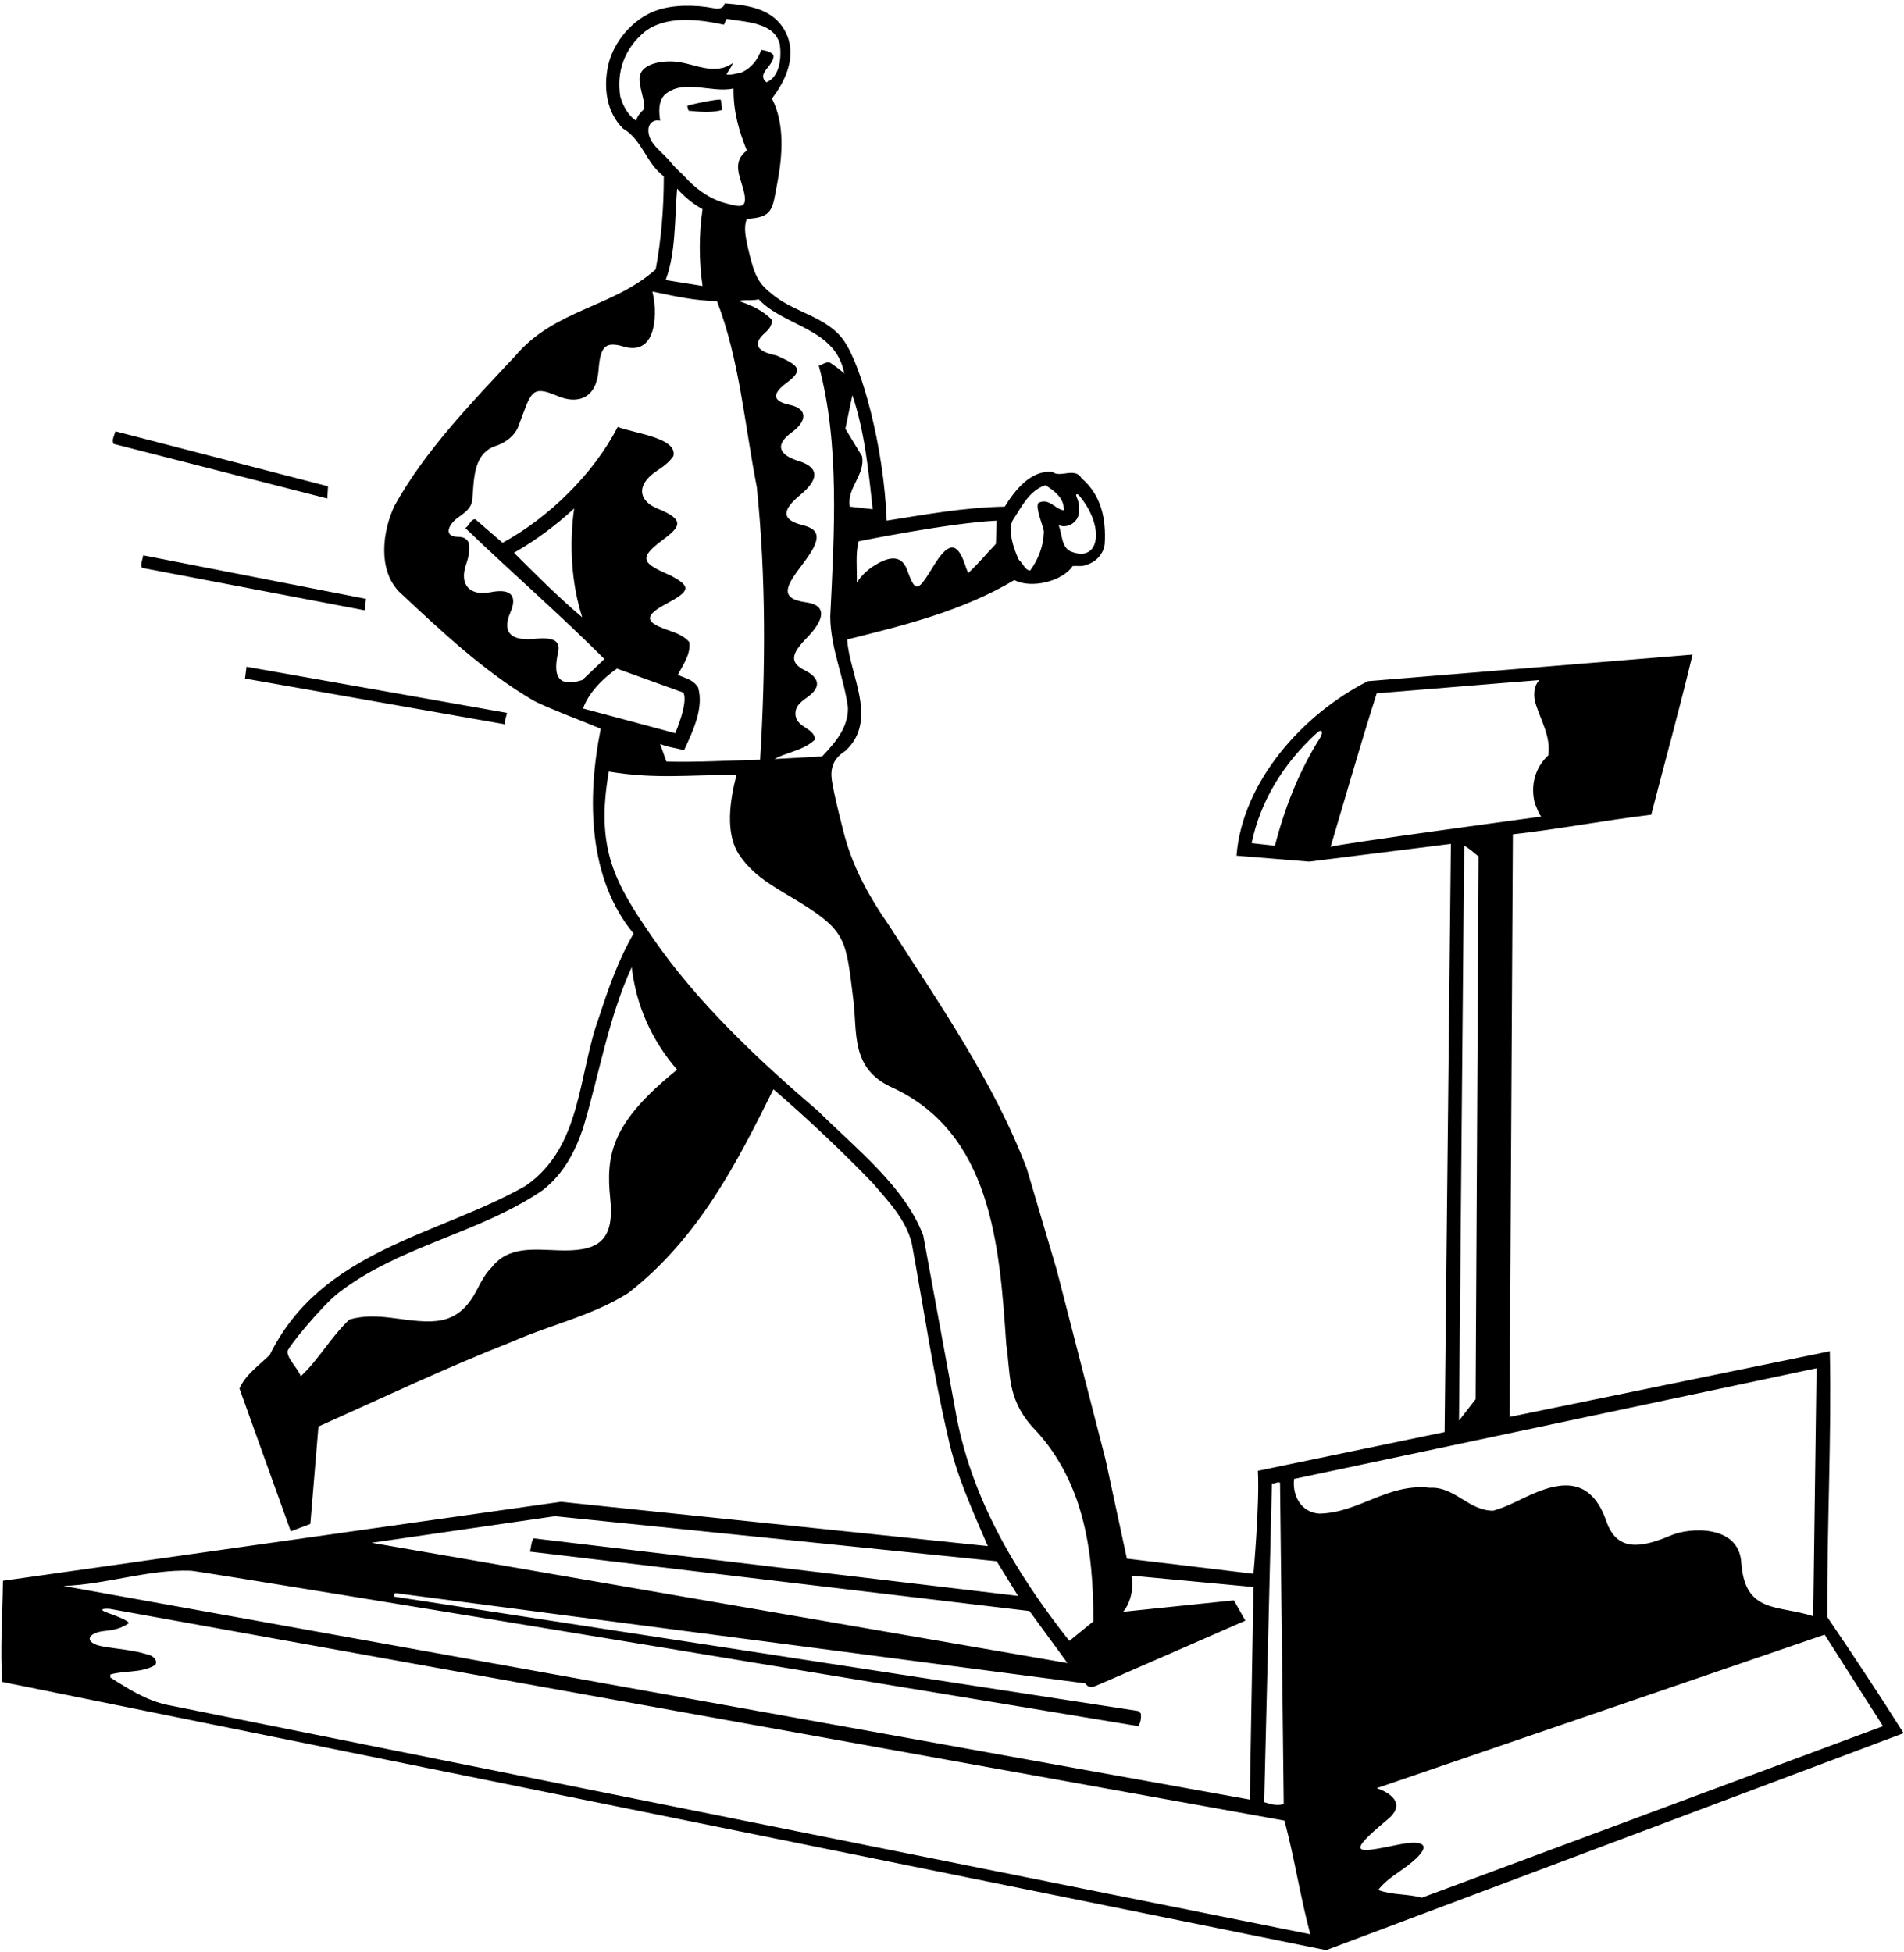 <?xml version="1.0" encoding="UTF-8"?>
<svg xmlns="http://www.w3.org/2000/svg" xmlns:xlink="http://www.w3.org/1999/xlink" width="516pt" height="529pt" viewBox="0 0 516 529" version="1.1">
<g id="surface1">
<path style=" stroke:none;fill-rule:nonzero;fill:rgb(0%,0%,0%);fill-opacity:1;" d="M 88.699 135.102 L 88.898 131.801 L 31.301 116.898 C 31 117.898 30.199 119.301 30.801 120.301 L 88.699 135.102 "/>
<path style=" stroke:none;fill-rule:nonzero;fill:rgb(0%,0%,0%);fill-opacity:1;" d="M 66.801 180.699 L 66.398 183.898 L 136.898 196.301 C 136.699 195.102 137.199 194.301 137.398 193.199 L 66.801 180.699 "/>
<path style=" stroke:none;fill-rule:nonzero;fill:rgb(0%,0%,0%);fill-opacity:1;" d="M 38.5 153.898 L 98.801 165.398 L 99.199 162.301 L 38.801 150.5 C 38.699 151.602 37.898 153 38.5 153.898 "/>
<path style=" stroke:none;fill-rule:nonzero;fill:rgb(0%,0%,0%);fill-opacity:1;" d="M 495.199 438.199 C 495.102 414.102 496.398 389.102 495.898 366.199 L 409.102 384 L 410 226.102 C 422.602 224.699 434.898 222.301 447.5 220.801 C 451.199 206.398 455.301 191.699 458.699 177.398 L 370.699 184.602 C 353.102 193.5 336.699 211.801 335.102 231.898 L 354.801 233.5 L 393.199 228.699 L 391.5 388.102 L 340.898 398.602 C 341.398 407.699 339.699 426.5 339.699 426.5 L 305.398 422.398 L 299.602 395.5 L 286.398 344.199 L 278.301 316.801 C 269.398 293.301 254.602 272.102 240.801 250.602 C 235.629 243.148 231.379 235.469 228.992 226.883 C 228.656 225.672 225.973 215.328 225.434 211.465 C 225.012 208.473 225.609 205.68 229.102 203.5 C 238.199 195.102 230.102 182.801 229.602 173.301 C 245.301 169.398 261 165.5 274.898 157.199 C 279.453 159.641 288.004 157.539 290.699 153.398 C 291.898 153.301 293.301 153.602 294.301 153.102 C 297 152.398 299.102 150.102 299.398 147.398 C 299.801 140.699 298.5 134.199 293.102 129.602 C 291.301 126.5 287.398 129.602 285.199 127.898 C 279.398 127.301 275 132.898 272.301 137.301 C 261.199 137.5 250.5 139.5 240.301 141.102 C 239.535 121.004 233.551 99.383 228.773 92.426 C 224.359 85.996 215.902 84.895 209.848 80.195 C 205.438 76.773 204.562 75.117 202.699 67.199 C 202.199 64.699 201.398 61.801 202.398 59.301 C 209.562 58.914 209.301 56.734 210.66 49.566 C 212.102 41.988 212.676 33.473 209.199 26.699 C 213 21.801 216 15.102 213 8.898 C 209.801 2.398 203.016 1.418 196.414 0.918 C 196.414 0.918 196.293 2.781 193.426 2.23 C 188.406 1.258 182.25 1.238 177.699 2.898 C 171.398 5.199 166.199 11.398 164.801 17.801 C 163.5 23.898 164.398 30.398 168.801 34.801 C 174.102 37.898 175 44.102 179.898 47.801 C 179.898 56.5 179.199 64.898 177.699 73 C 166 83.398 150.301 83.801 139.602 96.5 C 127.602 109.301 115 122.398 106.898 137.102 C 103.699 143.898 102.301 154.199 108.102 160.301 C 119.738 171.207 131.379 182.113 144.363 189.73 C 147.336 191.473 159.898 196.199 162.801 197.5 C 159 216.5 159.398 238.102 171.699 253 C 167.602 260.102 164.898 267.801 162.398 275.5 C 156.602 291.199 157.801 310.801 142.398 321.398 C 118.602 334.898 87.102 338.699 73.102 367.199 C 70.102 370.102 66.5 372.602 64.898 376.301 L 78.801 415 L 84.102 413 L 86.301 386.602 C 103.699 378.801 121 370.602 138.801 363.602 C 149.199 359 160.5 356.602 170.301 350.398 C 189.5 335.398 199.801 314.898 209.602 295.199 C 219 303.301 228.102 311.898 236.5 320.602 C 240.898 325.699 245.602 330.699 247.102 337 C 250.301 354.398 252.898 372.199 256.898 389.301 C 259.102 399.801 263.699 409.602 267.699 419 L 152 407 L 0.801 428.398 C 0.699 438.098 0 446.598 0.602 455.801 L 359.398 528.5 L 515.898 469.699 C 509.199 459.098 502.199 448.5 495.199 438.199 Z M 292.199 139.898 C 292.723 138.074 292.48 136.293 291.773 134.691 C 291.398 133.836 291.902 133.641 292.559 134.422 C 299.379 142.574 298.188 152.57 290.301 149.5 C 287.602 148.398 287.898 144.801 286.898 142.301 C 288.801 143.199 291.398 142.102 292.199 139.898 Z M 274.398 141.102 C 276.801 137.5 278.801 133 283.301 131.5 C 285.602 132.898 288.5 135 288.301 138.301 C 285.898 138 284.301 134.801 281.398 136.301 C 280.5 137.801 282.938 142.941 282.902 144.168 C 282.793 148.02 281.398 151.566 279.199 154.602 C 277.801 154.602 277.199 152.602 276.102 151.699 C 276.102 151.699 272.699 144.801 274.398 141.102 Z M 357.66 200.121 C 351.949 209.16 348.191 218.934 345.5 229.199 L 339.199 228.5 C 341.559 217.145 347.809 206.859 356.945 198.574 C 358.27 197.371 358.738 198.422 357.66 200.121 Z M 360.602 229.5 C 364.602 216.102 368.699 201.699 373.102 187.898 C 388.102 186.699 401.898 185.5 417.199 184.301 C 415.5 186 415.5 189 416.301 191.102 C 417.699 195.5 420.301 199.699 419.602 204.699 C 415.898 208.102 414.699 213.102 416 217.898 C 416.602 219 416.801 220.301 417.699 221.301 C 417.699 221.301 362.699 228.699 360.602 229.5 Z M 400.699 232.102 L 399.898 379.199 L 395.398 385 L 396.801 229.199 C 398.199 229.898 399.398 231.102 400.699 232.102 Z M 344.699 402 C 345.602 402.199 346.102 401.5 346.898 401.801 L 347.898 488.898 C 346.102 489.5 344.199 488.898 342.602 488.398 Z M 270.102 141.102 L 269.898 147.398 C 267.398 150 265 152.898 262.398 155.301 C 261.871 154.195 261.527 152.902 261.047 151.715 C 258.965 146.586 256.543 147.648 253.148 153.137 C 248.758 160.242 248.207 161.027 245.859 154.492 C 244.098 149.578 239.887 151.336 236.449 153.59 C 233.645 155.43 232.199 157.898 232.199 157.898 C 232.301 154.199 231.801 149.801 232.699 146.699 C 232.699 146.699 257.301 141.699 270.102 141.102 Z M 231 107.102 C 234.301 116.801 235.398 127.699 236.5 138 L 230.301 137.301 C 229.398 132.199 234.602 128.699 233.602 123.602 L 229.102 116.199 Z M 205.602 81.102 C 212.602 88.602 226.602 88.898 228.801 101.301 C 228.199 100.5 224.938 98.18 224.66 98.172 C 223.68 98.145 222.762 98.863 221.898 99.102 C 227.602 120.102 226.102 144.398 225 167.102 C 225.102 175.898 228.699 183.301 229.801 191.801 C 229.898 197.199 226.301 201.301 222.801 205 L 209.898 205.699 C 213.301 203.801 217.801 203.398 220.898 200.398 C 220.602 197.199 216.102 197.301 215.602 193.898 C 215.309 191.41 217.109 190.16 218.844 188.918 C 223.188 185.809 221.391 183.316 218.156 181.688 C 213.965 179.57 214.297 177.316 218.676 172.84 C 223.242 168.172 224.43 164.051 218.469 163.238 C 210.555 162.16 213.449 158.301 217.672 152.672 C 221.996 146.906 223.074 143.68 217.586 142.332 C 211.359 140.809 212.195 137.996 216.914 134.098 C 221.621 130.203 222.43 126.781 216.418 124.934 C 211.52 123.426 209.535 120.789 214.676 117.09 C 218.254 114.508 219.418 110.867 213.957 109.699 C 209.371 108.719 209.105 106.773 213.215 103.73 C 218.117 100.105 216.227 98.953 210.488 96.355 C 205.5 95.336 203.637 93.516 207.25 90.277 C 208.332 89.312 209.242 88.258 209.199 86.699 C 206.602 84 203.5 82.699 200.301 81.602 C 201.199 81.102 203.898 81.602 205.602 81.102 Z M 174.602 29.5 C 173.5 30.602 172.801 31.301 172.398 32.699 C 170.398 31.5 168.801 28.699 168.102 26.199 C 167 19.301 169.301 13.199 174.602 8.699 C 180.398 4.102 189.301 5.199 196.199 6.699 L 196.898 5.102 C 202 6 209.836 6 211.336 12 C 211.836 15.602 211.336 20.832 207.699 22.301 C 204.801 19.801 210 17.801 209.602 14.898 C 208.898 14 207.5 13.699 206.301 13.5 C 205.398 16.199 203.5 18.602 200.801 19.699 C 199.5 19.898 198.398 20.398 196.898 20.199 C 197.398 19.102 198.301 18.199 198.602 17.102 C 193.523 20.676 188.191 17.145 182.969 16.703 C 179.137 16.383 174.348 17.34 173.484 20.281 C 172.75 22.777 174.875 27.031 174.602 29.5 Z M 175.727 35.766 C 175.496 33.254 177.336 32.332 178.898 32.699 C 178.602 30.398 178.301 27.699 180.102 25.699 C 185.301 21.199 192.602 25.301 198.801 24 C 198.699 30.199 200.301 35.602 202.398 40.801 C 198.309 43.867 200.516 47.68 201.492 51.504 C 202.852 56.797 200.633 56.129 196.719 55.102 C 192.254 53.926 188.453 51.121 185.199 47.5 C 185.199 47.5 182.875 45.367 181.895 44.117 C 179.715 41.328 176.051 39.258 175.727 35.766 Z M 190.398 77.5 L 180.398 75.898 C 183.199 68.398 182.801 59.5 183.5 51.102 C 185.398 53.301 187.898 55.301 190.398 56.699 C 189.398 63.5 189.398 70.699 190.398 77.5 Z M 151.242 176.812 C 151.996 173.398 149.66 172.66 144.664 173.145 C 139.031 173.688 135.801 171.773 138.336 165.93 C 140.191 161.648 138.695 159.355 132.965 160.488 C 127.41 161.594 124.418 158.547 126.273 153.086 C 126.898 151.25 127.398 149.398 127.102 147.398 C 126.688 145.812 125.379 145.504 124.004 145.48 C 120.242 145.41 121.406 142.301 123.906 140.434 C 125.715 139.086 127.793 137.828 128 135.398 C 128.5 129.699 128.199 122.602 134.801 120.699 C 137.199 119.801 139.602 118 140.5 115.5 C 143.961 106.449 143.766 104.176 151.039 107.297 C 156.871 109.797 161.66 107.703 162.211 100.324 C 162.684 94.004 163.938 92.398 169.012 93.926 C 173.863 95.383 177.234 92.824 177.469 85.176 C 177.535 83.07 177.266 80.938 176.801 79 C 182.5 80.199 188.102 81.5 194.301 81.602 C 200.398 97.398 201.801 115.102 205.102 132 C 207.602 156.301 207.5 181.199 206 205.898 C 197.5 206.102 189.199 206.602 180.602 206.398 L 178.898 201.602 C 180.898 202.5 183.199 202.699 185.398 203.301 C 187.801 198.102 190.801 191.898 189.199 186.301 C 187.801 184.102 185.699 183.801 183.699 182.898 C 184.898 180.5 187.301 177.301 186.801 174 C 185.301 172.25 183.199 171.523 181.09 170.785 C 175.75 168.926 173.641 167.32 180.371 163.742 C 187.086 160.172 187.426 159 181.801 156 C 174.656 152.824 172.461 151.621 179.348 146.516 C 184.363 142.797 185.902 140.949 178.172 137.816 C 173.02 135.73 172.293 131.387 178.051 127.574 C 179.711 126.477 181.348 125.309 182.5 123.602 C 183.68 118.648 172.066 117.496 167.398 115.699 C 160.898 128.398 148.699 140.301 136.199 147.102 L 128.801 140.699 C 127.398 140.801 127.301 142.398 126.102 143.102 C 138.602 155.102 151.602 166.398 163.801 178.602 L 157.801 184.301 C 150.664 186.5 149.977 182.559 151.242 176.812 Z M 157.801 167.301 C 151.602 162.102 145.199 155.699 139.301 149.801 C 145.102 146.5 150.5 142.5 155.602 137.801 C 154.199 147.602 154.898 158.398 157.801 167.301 Z M 158 192 C 159.5 187.801 163.301 183.898 167.199 181.199 L 185.199 187.699 C 186.602 190.398 183 198.699 183 198.699 Z M 165.395 324.957 C 166.676 337.141 161.191 339.172 151.328 338.852 C 144.648 338.633 137.773 337.691 133.301 343.398 C 131.578 345.121 130.434 347.234 129.359 349.348 C 123.926 360.027 116.809 358.516 106.312 357.176 C 102.441 356.68 98.59 356.477 94.699 357.602 C 89.699 362.301 86.5 368.301 81.5 373 C 80.805 370.852 78.043 368.555 77.887 366.316 C 77.816 365.328 87.203 353.898 91.715 350.395 C 108.105 337.668 129.828 334.285 147 322.602 C 152.801 318.102 155.898 312 158 305.801 C 162.398 291.199 164.898 275.801 171.199 262.102 C 172.398 272.398 176.5 281.801 183.5 289.898 C 165.867 304.121 164.109 312.691 165.395 324.957 Z M 258.801 381.602 L 250.199 334.801 C 245.199 321.602 232.102 311.398 221.602 301 C 205.301 287.086 188.82 271.512 176.848 254.102 C 166.738 239.402 161.309 230.152 165 209.102 C 177.602 211.199 186.398 210 199.602 210 C 197.898 216.602 196.301 225.898 200.5 231.898 C 204.645 237.988 211.133 241.047 216.941 244.66 C 229.543 252.5 229.258 255 231.246 270.805 C 232.371 279.766 230.5 289.336 241.301 294.5 C 268.699 306.801 270.898 337.5 272.699 364.301 C 273.898 372.102 272.836 378.664 279.5 386.398 C 293.398 400.602 296.398 419.398 296.301 439.402 L 289.801 444.699 C 274.898 425.801 262.801 405.301 258.801 381.602 Z M 150.398 410.898 L 270.102 423.102 L 275.898 432.5 L 144.602 416.898 C 143.898 417.898 144 419.301 143.602 420.5 L 279 436.598 L 289.301 450.699 L 100.699 418.102 Z M 51.668 425.664 C 54.859 425.77 308.5 467.801 308.5 467.801 C 309.102 466.801 309.301 465.699 309.199 464.402 L 308.5 463.699 L 106.664 432.668 L 107.082 431.73 L 294.102 456.199 C 294.855 457.23 295.609 457.352 296.367 457.109 C 297.523 456.746 337.5 439.199 337.5 439.199 L 334.398 433.699 L 304.398 436.801 C 306.602 434.098 307.301 430 306.602 427 L 339.699 430.098 L 338.699 487.699 L 17.199 429.801 C 28.789 429.406 40.137 425.277 51.668 425.664 Z M 45.395 462.051 C 39.707 460.855 34.801 457.727 29.898 454.598 L 29.898 453.801 C 34.102 452.598 38.301 453.5 42.102 451.199 C 42.898 449.598 41 448.5 39.699 448.301 C 36.016 447.16 31.891 446.906 27.961 446.223 C 22.613 445.297 23.41 442.438 28.633 441.965 C 30.805 441.77 32.91 441.281 34.898 439.902 C 34.898 439.305 32.336 438.215 29.395 437.164 C 25.438 435.75 29.668 436 29.668 436 L 348.102 493.398 C 350.801 503.5 352.398 514.102 355.102 524.199 C 355.102 524.199 46.434 462.27 45.395 462.051 Z M 357.5 410.199 C 352.512 409.828 350.18 405.227 350.699 400.801 L 492.301 370.801 L 491.398 438 C 481.863 434.879 472.871 437.434 471.898 423.398 C 471.195 413.168 457.973 413.914 452.891 416.078 C 444.488 419.656 438.152 420.438 435.32 412.238 C 431.312 400.648 423.586 401.324 415.566 404.77 C 411.941 406.324 408.52 408.34 404.699 409.398 C 398.102 409.5 394.199 402.801 387.5 403.199 C 376 401.898 368.398 410 357.5 410.199 Z M 373.5 512.199 C 375.641 509.344 378.793 507.668 381.562 505.531 C 388.098 500.488 386.977 498.246 378.66 499.965 C 367.633 502.242 364.285 502.82 376.062 493.074 C 382.715 487.57 373.102 484.602 373.102 484.602 L 494.5 443 L 510.301 467.801 L 385.301 514.301 C 381.5 513.199 377.199 513.602 373.5 512.199 "/>
<path style=" stroke:none;fill-rule:nonzero;fill:rgb(0%,0%,0%);fill-opacity:1;" d="M 195.699 29.801 C 195.699 29.801 195.484 27.594 195.336 27.047 C 195.215 26.613 186.219 28.473 186.258 28.711 C 186.32 29.078 186.434 29.504 186.602 30 C 189.5 30.301 193 30.602 195.699 29.801 "/>
</g>
</svg>
